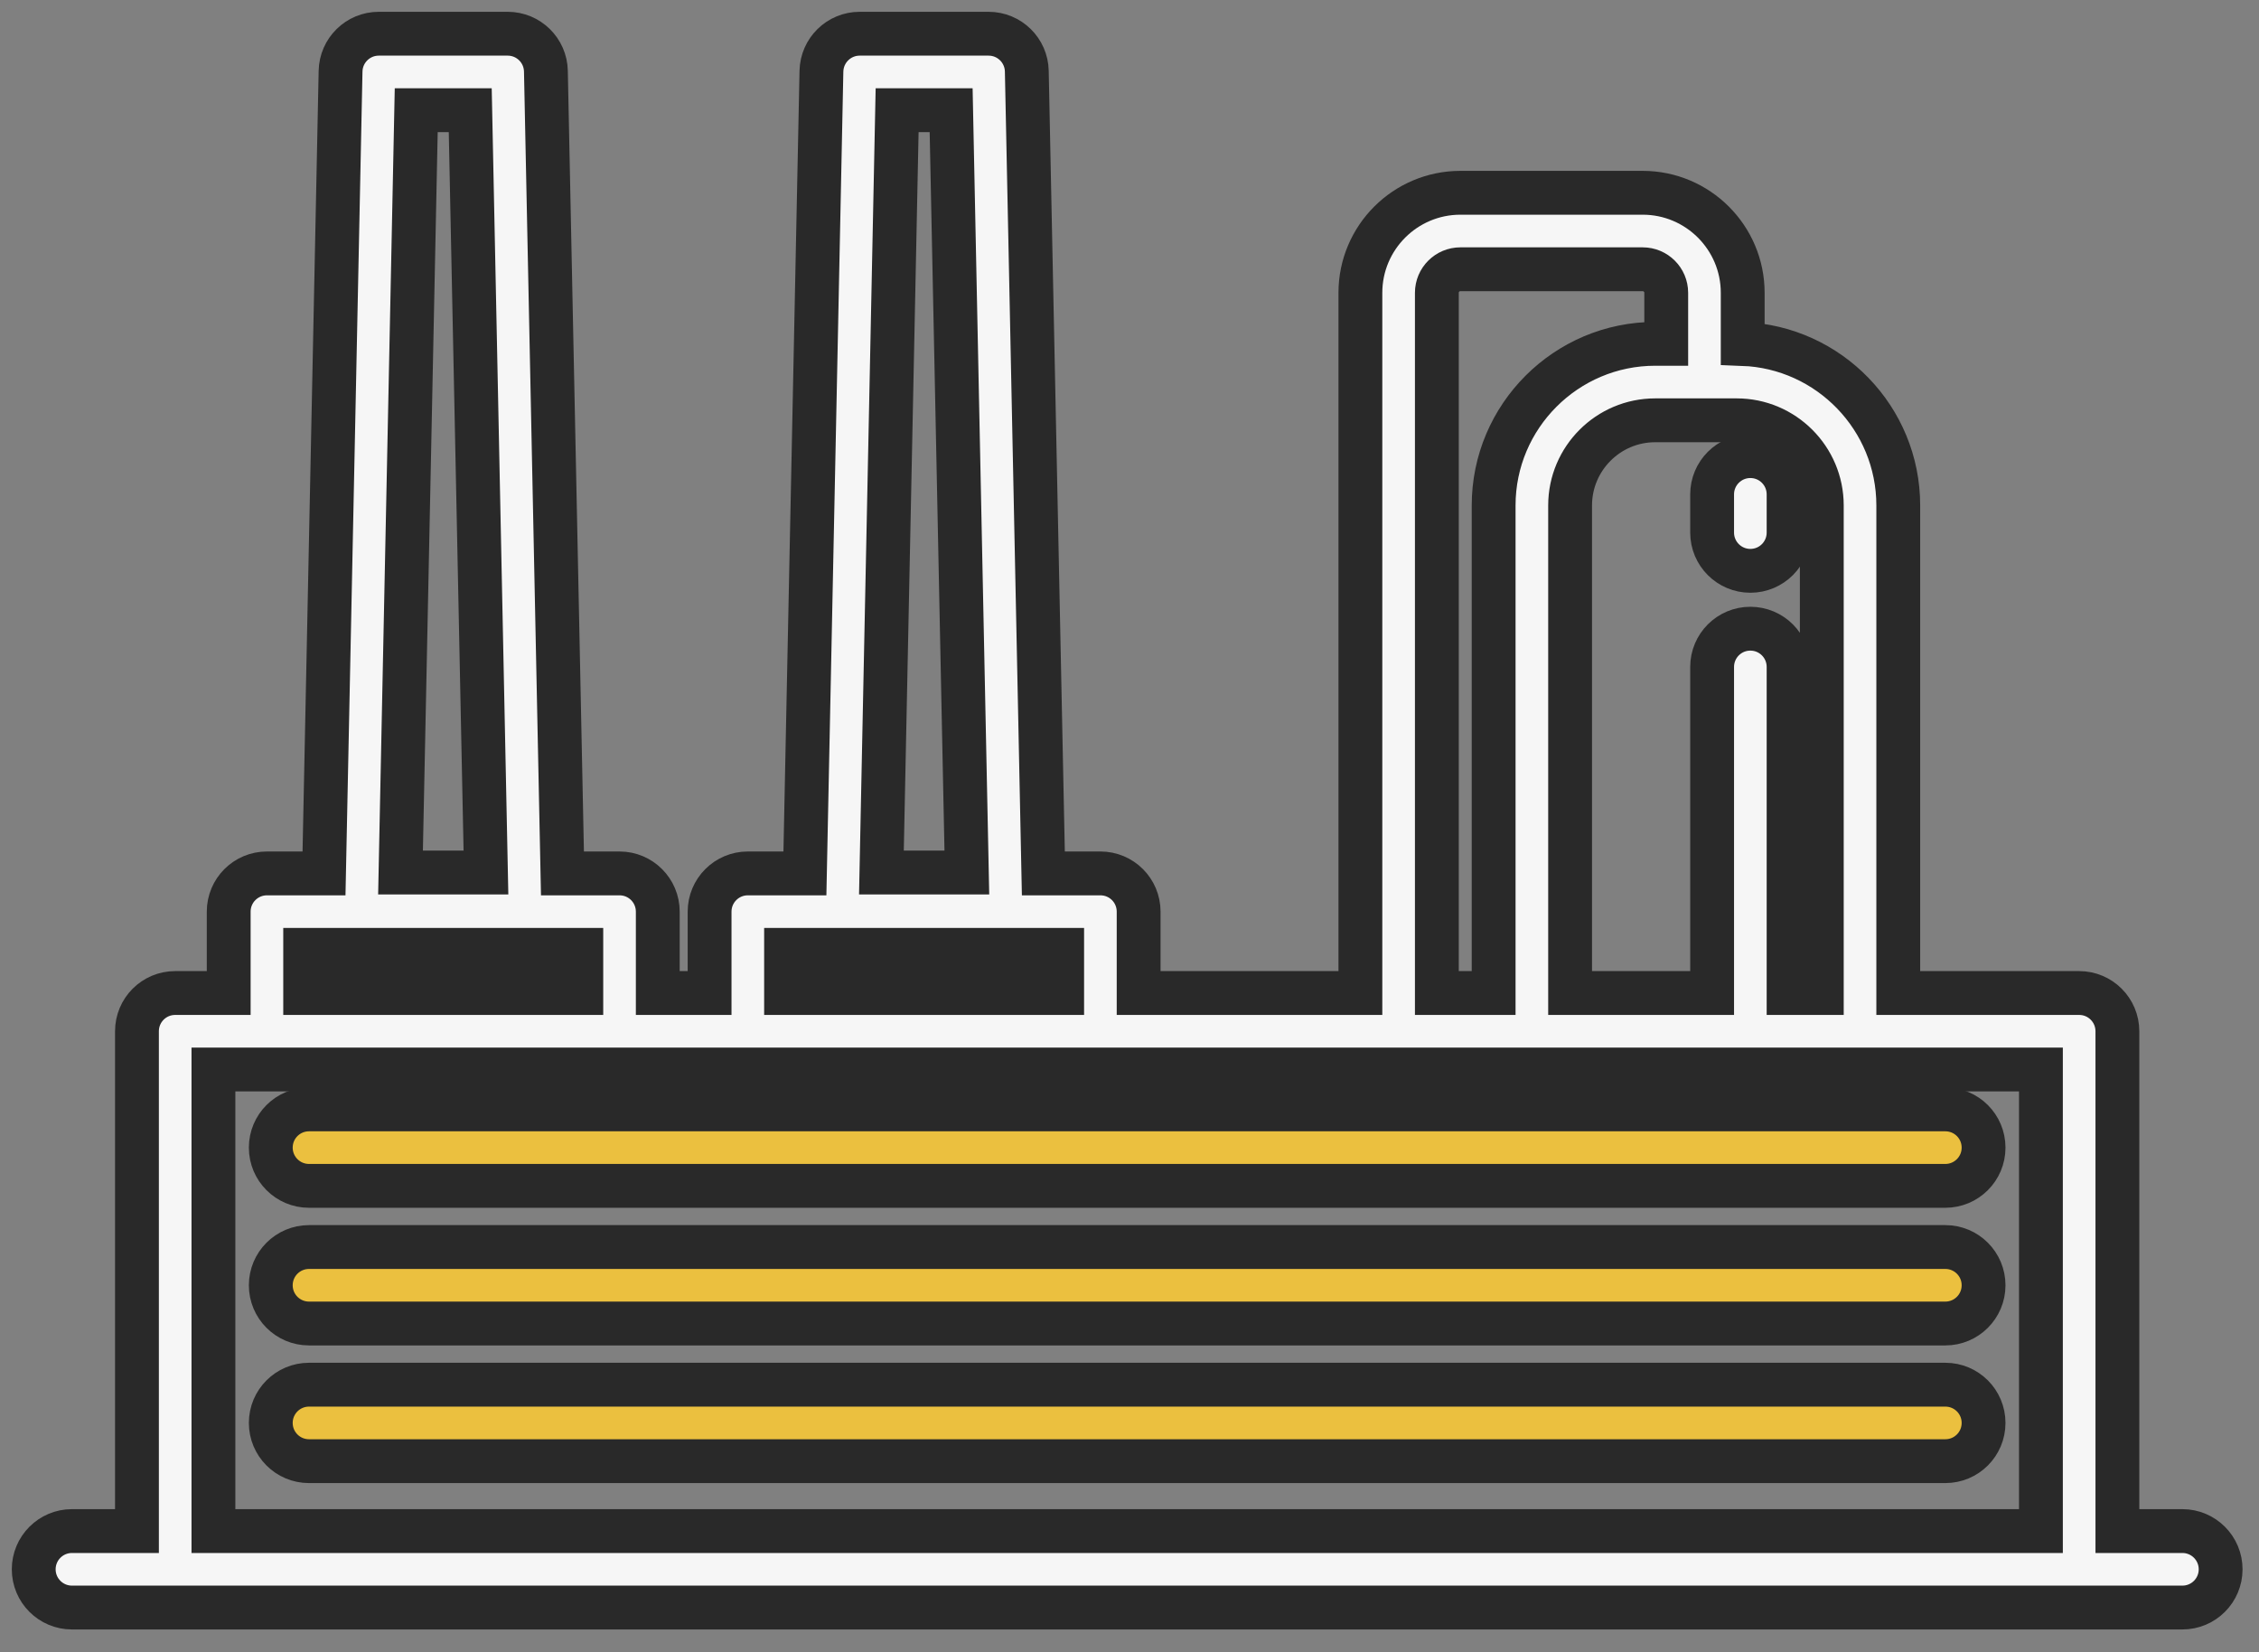 <?xml version="1.0" encoding="UTF-8"?>
<svg width="67px" height="49px" viewBox="0 0 67 49" version="1.1" xmlns="http://www.w3.org/2000/svg" xmlns:xlink="http://www.w3.org/1999/xlink">
    <rect x="0" y="0" width="67" height="49" fill="#808080" stroke="none"/>
    <!-- Generator: sketchtool 55.1 (78136) - https://sketchapp.com -->
    <title>47B19D9D-7471-4EA1-B157-E317EF4ED2FB</title>
    <desc>Created with sketchtool.</desc>
    <g id="Page-1" stroke="none" stroke-width="1" fill="none" fill-rule="evenodd">
        <g id="Homepage" transform="translate(-1140, -2726)" fill-rule="nonzero" stroke="#292929" stroke-width="1.3">
            <g id="Group-15" transform="translate(0, 2328)">
                <g id="Group-21" transform="translate(1141, 399)">
                    <g id="industry">
                        <path d="M56.697,31.899 L8.165,31.899 C7.538,31.899 7.031,32.406 7.031,33.033 C7.031,33.659 7.538,34.167 8.165,34.167 L56.697,34.167 C57.324,34.167 57.831,33.659 57.831,33.033 C57.831,32.406 57.324,31.899 56.697,31.899 Z" id="Path" fill="#ebc03f"></path>
                        <path d="M56.697,35.981 L8.165,35.981 C7.538,35.981 7.031,36.489 7.031,37.115 C7.031,37.741 7.538,38.249 8.165,38.249 L56.697,38.249 C57.324,38.249 57.831,37.741 57.831,37.115 C57.831,36.489 57.324,35.981 56.697,35.981 Z" id="Path" fill="#ebc03f"></path>
                        <path d="M56.697,40.063 L8.165,40.063 C7.538,40.063 7.031,40.571 7.031,41.197 C7.031,41.824 7.538,42.331 8.165,42.331 L56.697,42.331 C57.324,42.331 57.831,41.824 57.831,41.197 C57.831,40.571 57.324,40.063 56.697,40.063 Z" id="Path" fill="#ebc03f"></path>
                        <path d="M49.78,13.66 L49.78,14.794 C49.78,15.421 50.288,15.928 50.914,15.928 C51.541,15.928 52.048,15.421 52.048,14.794 L52.048,13.66 C52.048,13.034 51.541,12.526 50.914,12.526 C50.288,12.526 49.78,13.034 49.78,13.66 Z" id="Path" fill="#F6F6F6"></path>
                        <path d="M63.728,44.404 L61.8,44.404 L61.8,29.582 C61.8,28.955 61.292,28.448 60.666,28.448 L55.301,28.448 L55.301,13.989 C55.301,11.406 53.247,9.295 50.687,9.2 L50.687,7.682 C50.687,6.047 49.357,4.717 47.721,4.717 L42.314,4.717 C40.678,4.717 39.348,6.047 39.348,7.682 L39.348,28.448 L32.771,28.448 L32.771,26.035 C32.771,25.408 32.264,24.901 31.637,24.901 L29.945,24.901 L29.454,1.111 C29.442,0.494 28.938,0 28.321,0 L24.497,0 C23.88,0 23.376,0.494 23.363,1.111 L22.873,24.901 L21.18,24.901 C20.554,24.901 20.046,25.408 20.046,26.035 L20.046,28.448 L18.509,28.448 L18.509,26.035 C18.509,25.408 18.001,24.901 17.375,24.901 L15.682,24.901 L15.191,1.111 C15.179,0.494 14.675,0 14.058,0 L10.234,0 C9.617,0 9.113,0.494 9.101,1.111 L8.61,24.901 L6.917,24.901 C6.291,24.901 5.783,25.408 5.783,26.035 L5.783,28.448 L4.196,28.448 C3.569,28.448 3.062,28.955 3.062,29.582 L3.062,44.404 L1.134,44.404 C0.508,44.404 0,44.912 0,45.538 C0,46.165 0.508,46.672 1.134,46.672 L63.728,46.672 C64.354,46.672 64.862,46.165 64.862,45.538 C64.862,44.912 64.354,44.404 63.728,44.404 Z M25.608,2.268 L27.21,2.268 L27.676,24.875 L25.142,24.875 L25.608,2.268 Z M11.345,2.268 L12.947,2.268 L13.413,24.875 L10.879,24.875 L11.345,2.268 Z M53.033,13.989 L53.033,28.448 L52.048,28.448 L52.048,18.778 C52.048,18.151 51.541,17.644 50.914,17.644 C50.288,17.644 49.78,18.151 49.78,18.778 L49.78,28.448 L45.568,28.448 L45.568,13.989 C45.568,12.596 46.701,11.464 48.093,11.464 L50.508,11.464 C51.901,11.464 53.033,12.596 53.033,13.989 Z M41.616,7.682 C41.616,7.298 41.929,6.985 42.314,6.985 L47.721,6.985 C48.106,6.985 48.419,7.298 48.419,7.682 L48.419,9.196 L48.093,9.196 C45.45,9.196 43.3,11.346 43.3,13.989 L43.3,28.448 L41.616,28.448 L41.616,7.682 L41.616,7.682 Z M22.314,27.169 L30.503,27.169 L30.503,28.448 L22.314,28.448 L22.314,27.169 Z M8.051,27.169 L16.241,27.169 L16.241,28.448 L8.051,28.448 L8.051,27.169 Z M5.33,44.404 L5.33,30.716 L59.532,30.716 L59.532,44.404 L5.33,44.404 Z" id="Shape" fill="#F6F6F6"></path>
                    </g>
                </g>
            </g>
        </g>
    </g>
</svg>